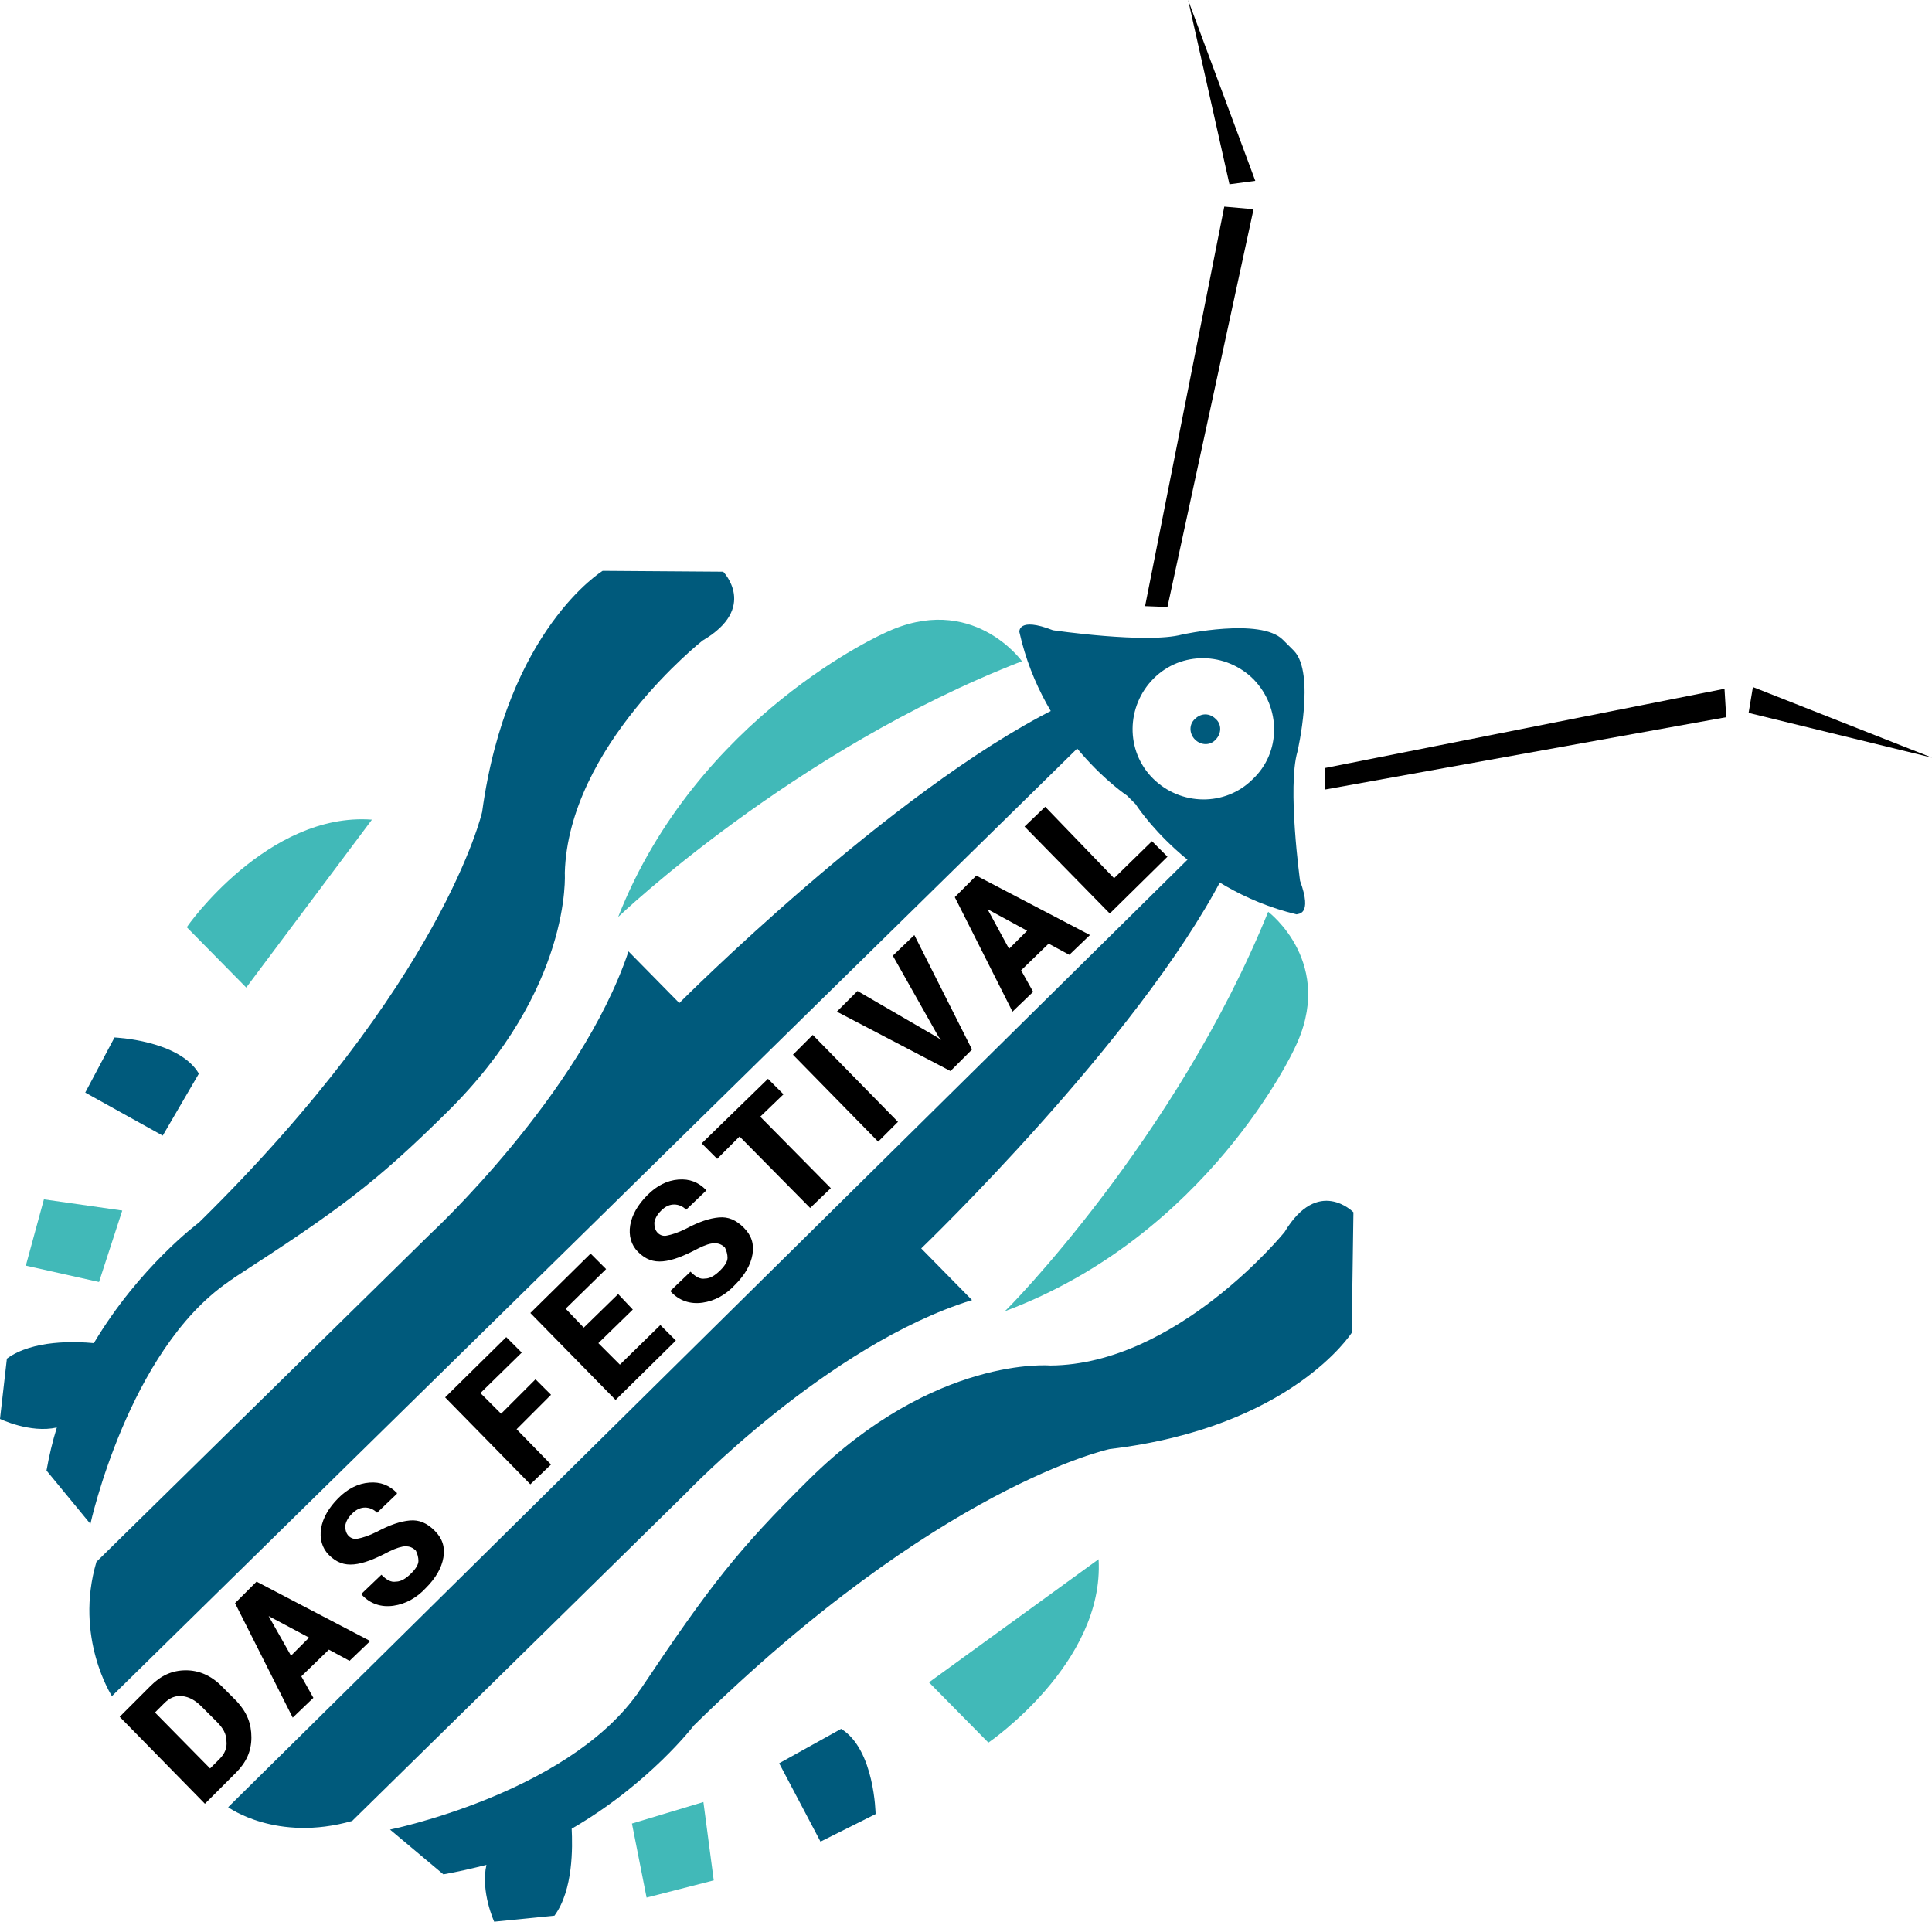 <?xml version="1.0" encoding="utf-8"?>
<!-- Generator: Adobe Illustrator 15.1.0, SVG Export Plug-In . SVG Version: 6.00 Build 0)  -->
<!DOCTYPE svg PUBLIC "-//W3C//DTD SVG 1.1//EN" "http://www.w3.org/Graphics/SVG/1.1/DTD/svg11.dtd">
<svg version="1.1" id="Ebene_1" xmlns="http://www.w3.org/2000/svg" xmlns:xlink="http://www.w3.org/1999/xlink" x="0px" y="0px"
	 width="595.281px" height="592.098px" viewBox="0 125.029 595.281 592.098" enable-background="new 0 125.029 595.281 592.098"
	 xml:space="preserve">
<g>
	<path fill="#005A7C" d="M371.917,383.939L70.298,681.844c0,0,14.855,10.877,38.2,4.244l102.927-101.07
		c0,0,43.505-45.627,88.072-59.422l-15.652-15.916c0,0,66.583-63.932,92.847-114.335L371.917,383.939z"/>
	<path fill="#005A7C" d="M338.228,349.453L34.486,647.624c0,0-11.672-18.039-4.775-41.383l102.927-101.07
		c0,0,46.158-42.71,61.014-87.011l15.651,15.917c0,0,64.993-65.259,115.925-90.726L338.228,349.453z"/>
	<path fill="#005A7C" d="M400.568,396.407c0,0-3.98-28.915-0.797-39.791c0,0,5.572-24.141-1.061-31.038l-3.449-3.448
		c-6.896-6.897-31.037-1.592-31.037-1.592c-10.875,2.918-39.791-1.326-39.791-1.326c-10.877-4.244-10.346,0.53-10.346,0.53
		c7.428,33.425,33.16,50.402,33.16,50.402l2.652,2.653c0,0,16.447,25.997,49.605,33.955
		C399.771,406.487,404.546,407.283,400.568,396.407 M385.978,365.104c-8.49,8.489-22.283,8.224-30.773-0.266
		c-8.488-8.488-8.223-22.283,0.266-30.771c8.488-8.489,22.283-8.224,30.771,0.266C394.732,343.087,394.732,356.881,385.978,365.104"
		/>
	<path fill="#41B9B8" d="M390.751,405.957c0,0,21.223,15.917,7.959,42.444c0,0-26.527,57.3-89.133,80.645
		C309.843,529.046,362.367,475.99,390.751,405.957"/>
	<path fill="#41B9B8" d="M314.882,328.761c0,0-15.385-21.487-42.178-8.754c0,0-57.83,25.467-82.236,87.541
		C190.468,407.549,244.32,356.085,314.882,328.761"/>
	<path fill="#005A7C" d="M416.484,535.677l0.531-37.139c0,0-10.877-11.142-21.223,6.102c0,0-33.16,40.853-72.154,41.117
		c0,0-35.548-3.183-74.278,35.017c-22.018,21.753-30.507,32.629-51.994,64.728c-0.531,0.53-0.796,1.326-1.327,1.857
		c-22.283,30.507-75.869,41.383-75.869,41.383l16.447,13.794c4.51-0.796,9.02-1.856,13.264-2.918
		c-1.857,8.224,2.387,17.509,2.387,17.509l18.569-1.857c5.836-7.958,5.571-21.222,5.306-26.793
		c23.875-13.794,37.669-31.833,37.669-31.833c75.338-74.012,128.128-85.153,128.128-85.153
		C397.916,564.858,416.484,535.677,416.484,535.677"/>
	<path fill="#005A7C" d="M185.693,300.908l37.139,0.265c0,0,10.876,11.142-6.367,21.223c0,0-41.383,32.629-42.444,71.624
		c0,0,2.387,35.548-36.343,73.747c-22.018,21.753-33.16,29.977-65.523,50.934c-0.531,0.53-1.327,0.796-1.857,1.326
		c-30.772,21.222-42.444,74.543-42.444,74.543l-13.529-16.447c0.796-4.51,1.857-9.02,3.184-13.264
		C9.285,566.715,0,562.205,0,562.205l2.122-18.569c7.958-5.836,21.222-5.306,26.793-4.774c14.06-23.61,32.364-37.139,32.364-37.139
		c75.338-74.013,87.276-126.537,87.276-126.537C156.248,318.946,185.693,300.908,185.693,300.908"/>
</g>
<polygon fill="#41B9B8" points="194.713,686.885 216.731,680.253 219.914,704.393 199.223,709.699 "/>
<polygon fill="#41B9B8" points="13.529,494.559 7.958,514.986 30.507,520.026 37.669,498.009 "/>
<g>
	<path fill="#005A7C" d="M240.075,668.315l12.733,24.141l16.978-8.489c0,0-0.265-19.896-10.611-26.262L240.075,668.315z"/>
	<path fill="#005A7C" d="M50.137,474.929l-23.875-13.265l9.02-16.978c0,0,19.896,0.796,25.997,11.142L50.137,474.929z"/>
	<path fill="#41B9B8" d="M338.494,605.445l-52.26,37.935l18.303,18.569C304.537,661.949,340.349,637.544,338.494,605.445"/>
	<path fill="#41B9B8" d="M114.6,377.572l-38.73,51.729l-18.304-18.569C57.565,410.467,82.501,375.185,114.6,377.572"/>
</g>
<polygon points="408.261,361.656 531.349,337.251 531.878,346.005 408.261,368.288 "/>
<polygon points="359.714,312.05 386.242,189.491 377.222,188.695 352.818,311.784 "/>
<polygon points="538.777,344.678 595.281,358.472 540.103,336.719 "/>
<polygon points="366.082,125.029 378.814,181.799 386.773,180.737 "/>
<g>
	<path fill="#005A7C" d="M368.205,352.902c1.855,1.856,4.773,1.856,6.365,0c1.857-1.857,1.857-4.775,0-6.367
		c-1.855-1.856-4.51-1.856-6.365,0C366.347,348.127,366.347,351.045,368.205,352.902"/>
	<path d="M322.046,373.594l-6.367,6.101l26.262,26.793l17.773-17.508l-4.775-4.775l-11.672,11.407L322.046,373.594z
		 M304.273,405.161L304.273,405.161l12.201,6.632l-5.57,5.571L304.273,405.161z M329.474,419.22l6.365-6.101l-35.016-18.305
		l-6.632,6.632l17.773,35.282l6.367-6.102l-3.713-6.632l8.488-8.224L329.474,419.22z M264.215,430.363l-6.367,6.366l35.017,18.304
		l6.632-6.632l-17.774-35.281l-6.632,6.366l14.06,24.937l0.796,1.061l0,0l-1.061-0.796L264.215,430.363z M250.421,443.891
		l-6.101,6.102l26.262,26.793l6.101-6.102L250.421,443.891z M236.626,457.421L216.2,477.316l4.775,4.775l6.897-6.897l21.752,22.019
		l6.367-6.102l-21.752-22.019l7.162-6.896L236.626,457.421z M224.159,512.598c0,1.061-0.796,2.388-2.123,3.714
		c-1.591,1.592-3.183,2.652-4.775,2.652c-1.591,0.266-2.918-0.53-4.51-2.122l-6.101,5.836v0.266
		c2.653,2.918,6.101,3.979,9.815,3.448c3.714-0.53,7.163-2.387,10.081-5.57c2.918-2.918,4.775-6.102,5.306-9.285
		c0.531-3.183-0.265-5.836-2.653-8.224c-2.387-2.387-4.775-3.448-7.693-3.183c-2.918,0.265-6.102,1.326-10.081,3.448
		c-2.653,1.326-4.51,1.857-5.836,2.122c-1.061,0.266-2.123,0-2.918-0.796c-0.796-0.796-1.062-1.856-1.062-3.183
		c0.266-1.327,0.796-2.388,2.123-3.714c1.326-1.327,2.653-1.857,3.979-1.857s2.653,0.53,3.714,1.592l6.102-5.836v-0.266
		c-2.388-2.388-5.041-3.448-8.489-3.184c-3.449,0.266-6.632,1.857-9.55,4.775s-4.775,6.102-5.306,9.284
		c-0.53,3.184,0.266,6.102,2.388,8.224c2.388,2.388,4.775,3.184,7.693,2.919c2.918-0.266,6.367-1.592,10.876-3.979
		c2.122-1.062,3.714-1.592,5.041-1.592c1.061,0,2.122,0.266,3.183,1.326C223.894,510.476,224.159,511.537,224.159,512.598
		 M190.468,523.74l-10.611,10.346l-5.571-5.836l12.468-12.203l-4.775-4.774l-18.569,18.304l26.263,26.793l18.569-18.304
		l-4.775-4.775l-12.468,12.203l-6.632-6.632l10.611-10.346L190.468,523.74z M165.002,550.003l-10.611,10.61l-6.367-6.366
		l12.733-12.468l-4.775-4.775l-18.834,18.569l26.262,26.793l6.367-6.102l-10.611-10.876l10.611-10.611L165.002,550.003z
		 M128.924,605.975c0,1.062-0.796,2.388-2.122,3.714c-1.592,1.592-3.184,2.653-4.775,2.653c-1.592,0.265-2.918-0.531-4.51-2.122
		l-6.102,5.836v0.265c2.653,2.918,6.102,3.979,9.815,3.449c3.714-0.531,7.162-2.388,10.081-5.571
		c2.918-2.918,4.775-6.102,5.305-9.284c0.531-3.184-0.265-5.836-2.652-8.224c-2.388-2.388-4.775-3.449-7.693-3.184
		s-6.101,1.326-10.081,3.448c-2.653,1.327-4.51,1.857-5.836,2.123c-1.061,0.265-2.122,0-2.918-0.796s-1.061-1.857-1.061-3.184
		c0.265-1.326,0.796-2.388,2.122-3.714s2.653-1.857,3.979-1.857c1.327,0,2.653,0.531,3.714,1.592l6.102-5.836v-0.266
		c-2.388-2.387-5.041-3.448-8.489-3.183c-3.449,0.265-6.632,1.856-9.55,4.774c-2.918,2.918-4.775,6.102-5.305,9.285
		c-0.531,3.184,0.265,6.102,2.387,8.224c2.388,2.388,4.775,3.184,7.693,2.918c2.918-0.266,6.366-1.592,10.876-3.979
		c2.123-1.061,3.979-1.592,5.041-1.592s2.122,0.266,3.183,1.327C128.659,603.853,128.924,604.915,128.924,605.975 M82.766,622.953
		L82.766,622.953l12.468,6.632l-5.571,5.571L82.766,622.953z M107.702,636.748l6.367-6.102l-35.017-18.304l-6.632,6.632
		l17.773,35.281l6.367-6.102l-3.714-6.632l8.489-8.224L107.702,636.748z M50.668,649.746c1.591-1.592,3.448-2.387,5.571-2.122
		c2.122,0.266,3.979,1.326,5.836,3.184l4.775,4.774c1.857,1.857,2.918,3.715,2.918,5.837c0.266,2.122-0.53,3.979-2.122,5.57
		l-2.918,2.918L47.75,652.664L50.668,649.746z M72.686,671.233c3.184-3.183,4.775-6.632,4.775-10.876s-1.327-7.693-4.51-11.142
		l-4.775-4.775c-3.184-3.183-6.897-4.774-10.876-4.774c-4.245,0-7.693,1.592-10.876,4.774l-9.55,9.551l26.262,26.793L72.686,671.233
		z"/>
</g>
</svg>
